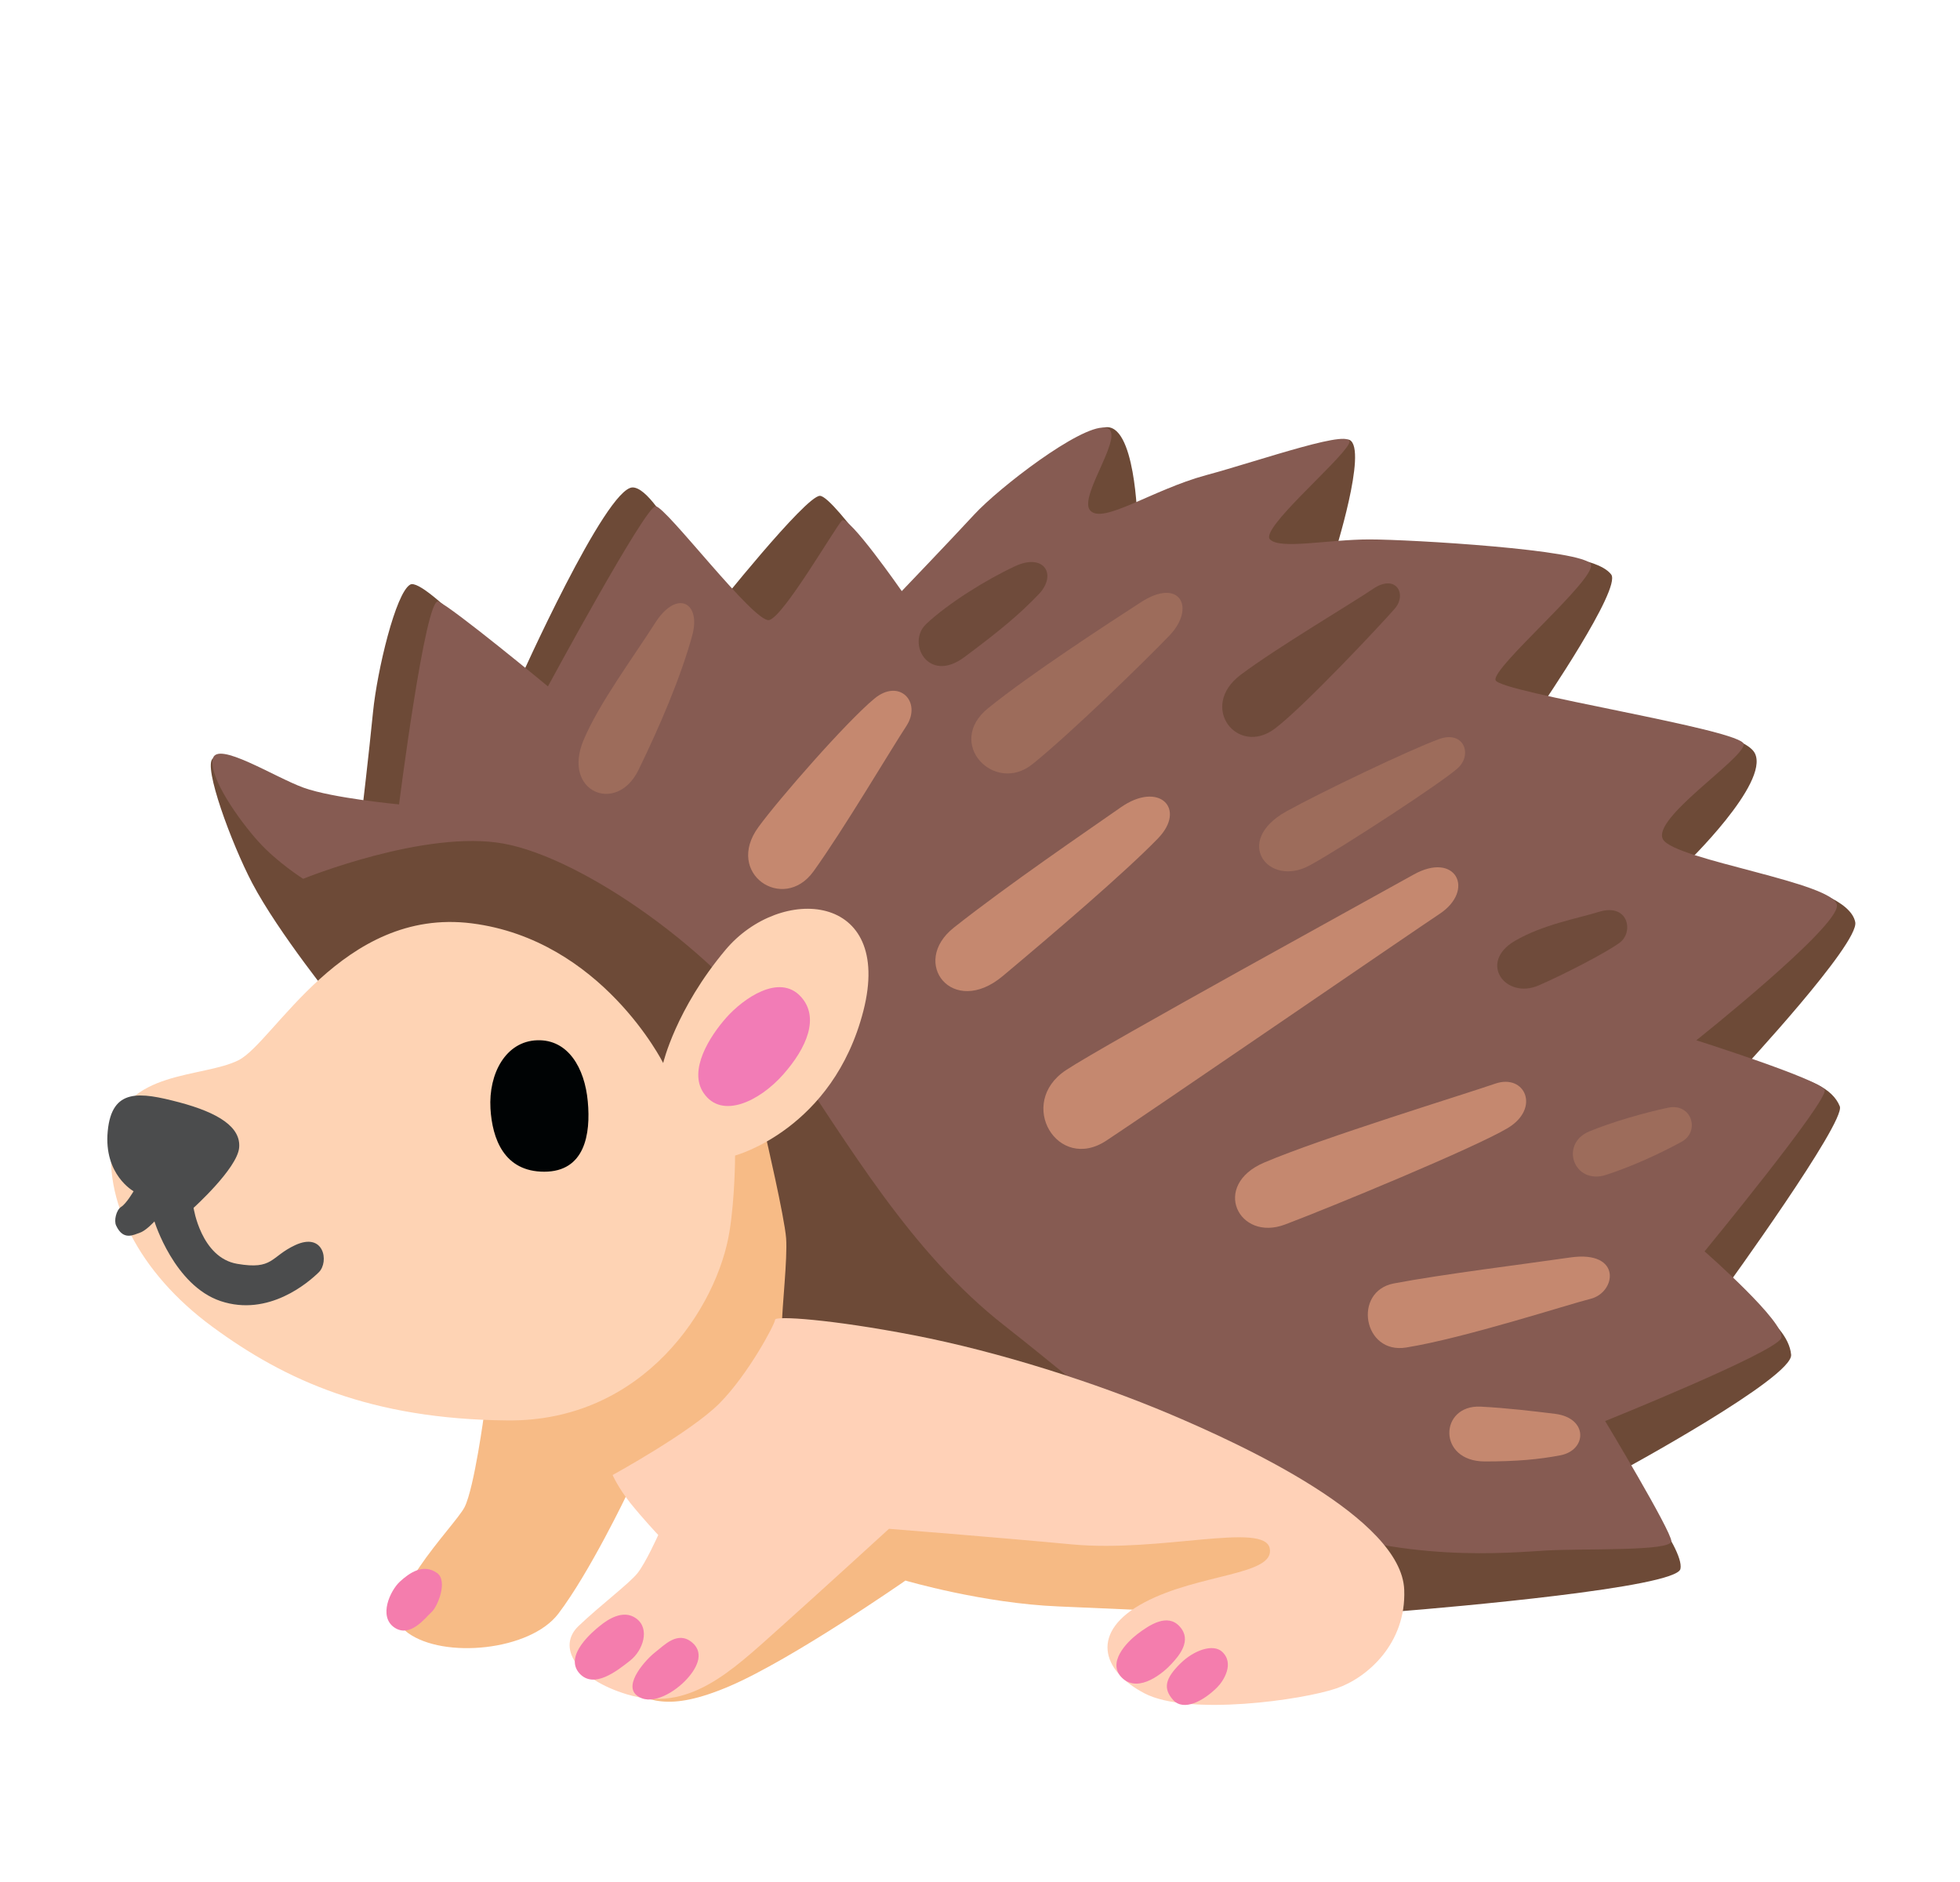 <svg width="25" height="24" viewBox="0 0 25 24" fill="none" xmlns="http://www.w3.org/2000/svg">
<path d="M9.067 16.961L12.076 18.756C12.076 18.756 17.171 20.602 17.831 20.55C18.491 20.497 21.38 20.246 21.434 20.008C21.494 19.74 20.683 18.754 20.683 18.754C20.683 18.754 22.872 17.567 22.846 17.276C22.807 16.828 22.003 16.433 22.003 16.433C22.003 16.433 23.544 14.308 23.467 14.109C23.281 13.635 22.212 13.648 22.212 13.648C22.212 13.648 23.716 12.032 23.664 11.76C23.559 11.218 21.5 11.021 21.5 11.021C21.5 11.021 22.569 9.992 22.385 9.609C22.19 9.204 19.653 9.015 19.653 9.015C19.653 9.015 20.686 7.506 20.551 7.326C20.182 6.838 17.015 7.088 17.015 7.088C17.015 7.088 17.45 5.728 17.214 5.61C17.041 5.524 14.508 6.639 14.508 6.639C14.508 6.639 14.482 5.372 14.086 5.451C13.691 5.529 11.632 7.787 11.632 7.787C11.632 7.787 10.642 6.323 10.458 6.323C10.274 6.323 9.099 7.8 9.099 7.8C9.099 7.8 8.412 6.216 8.069 6.216C7.726 6.216 6.618 8.696 6.618 8.696C6.618 8.696 5.416 7.35 5.232 7.455C5.047 7.56 4.811 8.55 4.758 9.079C4.706 9.608 4.614 10.386 4.614 10.386C4.614 10.386 3.65 10.108 3.519 10.003C3.387 9.898 2.898 9.529 2.714 9.673C2.589 9.773 2.952 10.755 3.215 11.258C3.554 11.902 4.297 12.816 4.297 12.816L9.067 16.961Z" fill="#6D4A37"/>
<path d="M8.742 14.576L6.177 18.017C6.177 18.017 6.05 18.971 5.926 19.219C5.802 19.464 4.747 20.49 5.204 20.824C5.662 21.157 6.762 21.052 7.122 20.578C7.524 20.049 8.002 19.046 8.002 19.046C8.002 19.046 9.198 18.624 9.534 18.114C9.867 17.604 9.974 17.128 9.974 16.899C9.974 16.671 10.046 16.056 10.027 15.791C10.008 15.527 9.762 14.471 9.762 14.471L8.742 14.576Z" fill="#F7BB86"/>
<path d="M3.867 11.207C3.867 11.207 5.426 10.573 6.429 10.759C7.432 10.944 9.147 12.131 9.993 13.373C10.839 14.614 11.604 15.96 12.817 16.909C14.032 17.859 14.981 18.784 16.434 19.363C17.885 19.944 19.258 19.798 19.734 19.772C20.21 19.746 21.318 19.785 21.318 19.654C21.318 19.523 20.474 18.122 20.474 18.122C20.474 18.122 22.638 17.25 22.719 17.066C22.799 16.883 21.742 15.958 21.742 15.958C21.742 15.958 23.326 14.031 23.274 13.899C23.221 13.768 21.637 13.266 21.637 13.266C21.637 13.266 23.431 11.841 23.431 11.55C23.431 11.259 21.372 10.969 21.213 10.706C21.056 10.442 22.242 9.677 22.242 9.491C22.242 9.306 19.128 8.831 19.076 8.674C19.023 8.516 20.369 7.38 20.291 7.196C20.212 7.011 17.994 6.879 17.467 6.879C16.938 6.879 16.332 7.011 16.199 6.879C16.068 6.748 17.071 5.903 17.203 5.664C17.334 5.426 16.068 5.876 15.382 6.06C14.696 6.246 14.062 6.694 13.904 6.508C13.747 6.323 14.405 5.479 14.09 5.453C13.773 5.426 12.744 6.218 12.427 6.561C12.11 6.904 11.502 7.538 11.502 7.538C11.502 7.538 10.816 6.551 10.738 6.639C10.633 6.758 9.999 7.854 9.813 7.907C9.627 7.959 8.493 6.456 8.362 6.456C8.231 6.456 6.989 8.753 6.989 8.753C6.989 8.753 5.774 7.749 5.591 7.671C5.427 7.601 5.09 10.258 5.09 10.258C5.09 10.258 4.246 10.179 3.875 10.046C3.504 9.913 2.767 9.439 2.714 9.677C2.662 9.915 3.057 10.468 3.296 10.732C3.534 10.997 3.867 11.207 3.867 11.207Z" fill="#865B52"/>
<path d="M8.459 13.556C8.459 13.556 7.672 11.985 6.018 11.775C4.364 11.565 3.498 13.292 3.041 13.521C2.583 13.749 1.58 13.644 1.439 14.471C1.299 15.298 1.773 16.232 2.707 16.918C3.639 17.604 4.73 18.098 6.472 18.114C8.214 18.131 9.151 16.669 9.305 15.703C9.376 15.262 9.376 14.736 9.376 14.736C9.376 14.736 10.625 14.402 11.013 12.889C11.399 11.376 9.956 11.276 9.253 12.114C8.619 12.87 8.459 13.556 8.459 13.556Z" fill="#FED3B4"/>
<path d="M11.021 19.271C11.021 19.271 7.589 21.33 7.919 21.503C8.249 21.675 8.501 21.846 9.305 21.503C10.109 21.159 11.549 20.156 11.549 20.156C11.549 20.156 12.539 20.447 13.503 20.486C14.467 20.526 16.183 20.604 16.183 20.604L17.013 19.575L11.879 18.401L11.021 19.271Z" fill="#F6BA84"/>
<path d="M11.654 17.027C12.749 17.239 13.977 17.634 14.915 18.03C15.852 18.426 17.876 19.359 17.911 20.274C17.938 20.961 17.437 21.396 17.052 21.529C16.614 21.681 15.151 21.885 14.598 21.594C14.043 21.304 13.899 20.803 14.598 20.434C15.297 20.064 16.261 20.091 16.196 19.747C16.13 19.404 14.81 19.8 13.676 19.695C12.676 19.601 11.339 19.496 11.339 19.496C11.339 19.496 10.475 20.286 9.941 20.764C9.32 21.319 8.786 21.844 8 21.608C7.34 21.409 7.102 21 7.379 20.736C7.657 20.471 8.026 20.194 8.131 20.062C8.236 19.931 8.396 19.575 8.396 19.575C8.396 19.575 8.197 19.363 8.039 19.166C7.882 18.968 7.814 18.81 7.814 18.81C7.814 18.81 8.804 18.268 9.174 17.899C9.543 17.529 9.886 16.883 9.886 16.83C9.886 16.777 10.601 16.824 11.654 17.027Z" fill="#FFD1B7"/>
<path d="M6.256 14.137C6.279 14.522 6.429 14.942 6.942 14.942C7.458 14.942 7.537 14.467 7.497 14.044C7.458 13.62 7.246 13.252 6.851 13.266C6.453 13.279 6.23 13.688 6.256 14.137Z" fill="#000304"/>
<path d="M8.975 13.939C9.206 14.278 9.688 14.044 9.991 13.701C10.295 13.357 10.454 12.973 10.216 12.711C9.939 12.407 9.478 12.737 9.266 12.975C9.054 13.213 8.776 13.648 8.975 13.939Z" fill="#F27CB6"/>
<path d="M2.469 15.403C2.469 15.403 3.024 14.902 3.05 14.638C3.076 14.374 2.786 14.19 2.285 14.057C1.784 13.926 1.426 13.871 1.374 14.426C1.321 14.981 1.704 15.191 1.704 15.191C1.704 15.191 1.612 15.349 1.546 15.39C1.481 15.431 1.452 15.568 1.481 15.628C1.572 15.827 1.706 15.746 1.784 15.72C1.863 15.694 1.97 15.576 1.97 15.576C1.97 15.576 2.221 16.393 2.814 16.592C3.425 16.796 3.935 16.354 4.068 16.223C4.199 16.091 4.134 15.707 3.764 15.879C3.449 16.026 3.487 16.196 3.026 16.117C2.564 16.039 2.469 15.403 2.469 15.403Z" fill="#4B4C4D"/>
<path d="M5.574 20.059C5.716 20.158 5.583 20.49 5.503 20.559C5.424 20.631 5.231 20.893 5.028 20.753C4.826 20.612 4.976 20.286 5.099 20.171C5.223 20.057 5.398 19.935 5.574 20.059ZM8.116 20.64C8.293 20.769 8.204 21.045 8.038 21.176C7.871 21.308 7.578 21.54 7.394 21.343C7.183 21.114 7.571 20.797 7.659 20.728C7.747 20.657 7.949 20.516 8.116 20.64ZM8.831 20.948C8.992 21.086 8.885 21.289 8.733 21.441C8.566 21.608 8.285 21.758 8.118 21.617C7.951 21.476 8.242 21.159 8.356 21.071C8.471 20.983 8.645 20.788 8.831 20.948ZM14.504 20.841C14.371 20.944 14.109 21.21 14.319 21.403C14.531 21.596 14.848 21.324 14.943 21.218C15.041 21.113 15.207 20.918 15.048 20.743C14.893 20.569 14.664 20.719 14.504 20.841ZM14.962 21.677C15.099 21.831 15.357 21.686 15.524 21.519C15.603 21.441 15.753 21.212 15.586 21.062C15.476 20.962 15.234 21.036 15.05 21.219C14.866 21.403 14.831 21.529 14.962 21.677Z" fill="#F47DAD"/>
<path d="M7.443 9.439C7.166 10.099 7.865 10.389 8.143 9.821C8.42 9.253 8.684 8.633 8.829 8.106C8.947 7.678 8.63 7.511 8.354 7.948C8.077 8.383 7.64 8.97 7.443 9.439Z" fill="#9D6C5B"/>
<path d="M11.152 8.91C10.79 9.21 9.931 10.194 9.674 10.547C9.239 11.141 9.991 11.642 10.374 11.115C10.756 10.586 11.364 9.557 11.563 9.255C11.759 8.949 11.469 8.646 11.152 8.91Z" fill="#C5886F"/>
<path d="M11.812 7.959C11.562 8.197 11.838 8.724 12.299 8.381C12.761 8.038 13.012 7.826 13.25 7.577C13.488 7.326 13.316 7.048 12.946 7.221C12.577 7.393 12.089 7.697 11.812 7.959Z" fill="#6F4B3B"/>
<path d="M12.605 9.03C12.05 9.476 12.684 10.138 13.173 9.742C13.661 9.347 14.572 8.462 14.915 8.106C15.258 7.749 15.048 7.354 14.546 7.684C14.122 7.959 13.145 8.593 12.605 9.03Z" fill="#9D6C5B"/>
<path d="M12.168 11.828C11.6 12.276 12.151 12.981 12.789 12.448C13.436 11.906 14.347 11.128 14.769 10.693C15.14 10.311 14.782 9.954 14.294 10.297C13.867 10.596 12.873 11.271 12.168 11.828Z" fill="#C5886F"/>
<path d="M16.406 10.348C15.719 10.731 16.181 11.325 16.709 11.034C17.124 10.807 18.412 9.966 18.597 9.793C18.783 9.621 18.671 9.313 18.359 9.424C17.99 9.557 16.841 10.106 16.406 10.348Z" fill="#9D6C5B"/>
<path d="M15.824 8.606C15.283 9.015 15.785 9.649 16.259 9.293C16.621 9.023 17.632 7.946 17.791 7.761C17.951 7.575 17.804 7.313 17.514 7.509C17.262 7.682 16.293 8.254 15.824 8.606Z" fill="#6F4B3B"/>
<path d="M18.029 11.154C17.587 11.402 14.079 13.326 13.595 13.648C12.961 14.07 13.49 14.955 14.111 14.546C14.619 14.213 18.087 11.835 18.361 11.655C18.821 11.351 18.569 10.851 18.029 11.154ZM16.128 14.824C15.442 15.114 15.798 15.84 16.392 15.615C16.987 15.39 18.808 14.638 19.229 14.387C19.651 14.136 19.454 13.688 19.072 13.819C18.689 13.952 16.861 14.512 16.128 14.824Z" fill="#C5886F"/>
<path d="M19.323 11.998C18.849 12.276 19.205 12.75 19.627 12.566C19.942 12.429 20.471 12.158 20.656 12.024C20.842 11.893 20.774 11.509 20.392 11.629C20.128 11.711 19.685 11.788 19.323 11.998Z" fill="#6F4B3B"/>
<path d="M17.778 16.367C17.253 16.468 17.386 17.274 17.936 17.184C18.674 17.066 20.03 16.626 20.285 16.564C20.615 16.485 20.694 15.943 20.034 16.035C19.441 16.121 18.399 16.249 17.778 16.367ZM18.886 17.938C18.358 17.912 18.331 18.637 18.939 18.637C19.348 18.637 19.625 18.611 19.902 18.559C20.244 18.493 20.259 18.084 19.837 18.03C19.561 17.996 19.218 17.955 18.886 17.938Z" fill="#C5886F"/>
<path d="M20.272 14.428C19.889 14.586 20.073 15.114 20.484 14.983C20.819 14.874 21.157 14.719 21.448 14.561C21.689 14.43 21.579 14.061 21.275 14.126C20.971 14.19 20.551 14.312 20.272 14.428Z" fill="#9D6C5B"/>
</svg>
